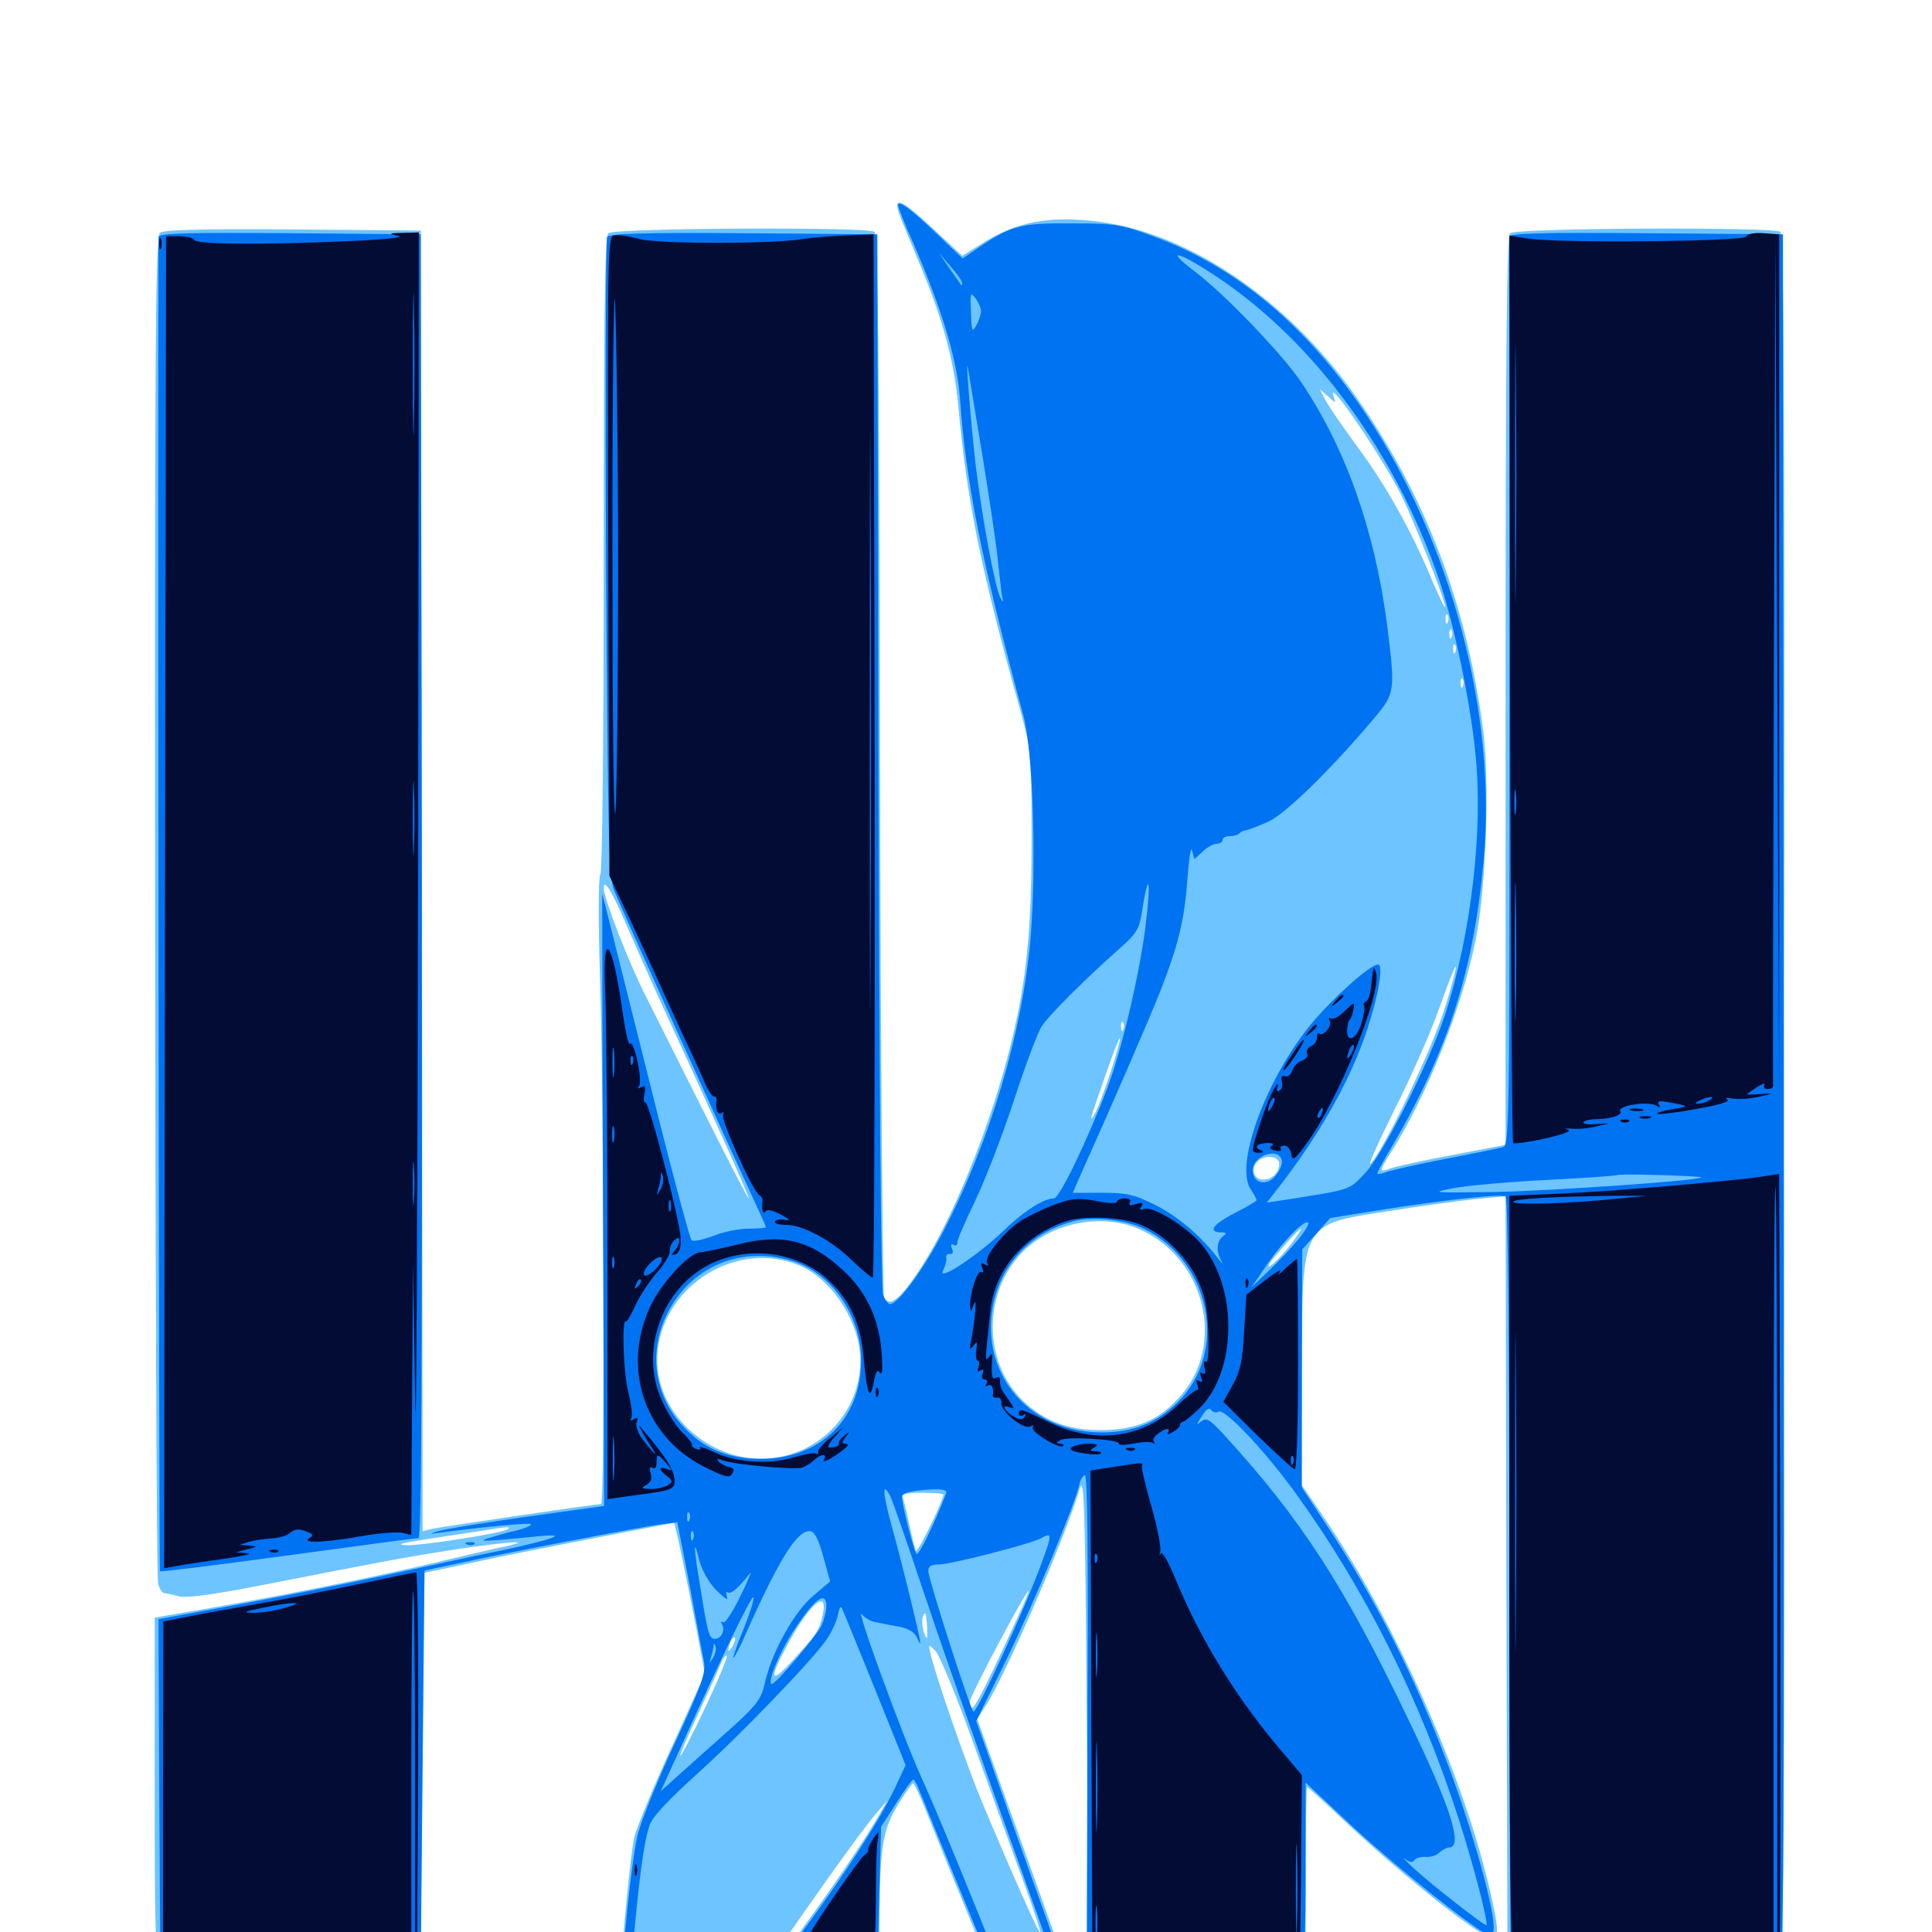 <svg xmlns="http://www.w3.org/2000/svg" viewBox="0 -1000 1000 1000">
	<path fill="#6dc4ff" d="M466.602 -886.133C468.75 -880.859 473.047 -870.703 476.172 -863.086C488.281 -833.984 493.945 -812.891 496.094 -788.867C500.586 -740.625 507.422 -706.445 527.734 -633.594C533.789 -611.523 533.789 -610.352 533.984 -568.164C533.984 -518.945 531.445 -493.164 523.438 -460.352C512.891 -417.188 492.383 -366.797 474.805 -341.016C465.43 -327.148 460.156 -323.242 457.617 -328.516C456.836 -330.273 455.859 -454.883 455.469 -605.273C455.078 -818.75 454.492 -878.906 452.539 -880.078C448.438 -882.617 317.578 -882.031 314.844 -879.297C313.086 -877.539 312.5 -837.891 312.5 -712.5C312.5 -616.016 311.719 -547.656 310.742 -547.266C309.766 -546.875 309.57 -525.391 310.547 -493.945C312.695 -428.125 313.086 -221.484 311.133 -221.484C308.008 -221.484 227.344 -209.57 223.242 -208.594L218.75 -207.422L218.359 -543.945L217.773 -880.664L151.562 -881.25C104.297 -881.641 84.57 -881.055 82.812 -879.492C80.469 -877.539 80.078 -821.875 80.273 -531.25C80.469 -341.016 81.055 -183.203 81.836 -180.469C82.422 -177.734 83.984 -175.586 84.961 -175.391C86.133 -175.391 89.258 -174.609 92.383 -173.828C96.094 -172.656 108.984 -174.414 134.375 -179.297C200.195 -192.188 209.57 -193.945 235.742 -198.047C262.109 -201.953 277.539 -203.125 261.719 -199.609C256.836 -198.633 242.383 -195.312 229.492 -192.188C189.258 -182.617 138.281 -172.461 86.523 -163.867L80.078 -162.695V-74.219C80.078 -1.562 80.469 14.844 82.812 16.602C84.57 18.164 104.297 18.75 151.562 18.359L217.773 17.773L218.359 -83.984L218.75 -185.742L229.102 -187.891C234.57 -189.062 247.852 -191.797 258.398 -194.141C273.633 -197.266 347.461 -211.719 348.828 -211.719C349.414 -211.719 354.688 -186.523 360.156 -158.594L364.844 -133.594L347.852 -96.094C338.281 -75.391 329.688 -54.297 328.32 -49.219C326.562 -41.406 323.047 -6.445 319.727 37.695L318.75 50H346.289C372.656 49.805 374.219 49.609 377.148 45.508C378.906 43.164 390.234 26.758 402.734 8.984C430.859 -31.445 447.656 -54.688 454.297 -62.305L459.375 -68.164L454.883 -60.352C448.438 -49.023 433.398 -26.562 415.43 -1.953C387.695 36.133 378.516 50 381.25 50C382.617 49.805 388.867 42.773 395.117 34.375L406.641 18.75H430.859H455.078L455.273 -8.203C455.469 -43.945 456.836 -52.734 464.844 -66.016C468.555 -72.07 472.07 -76.953 472.656 -76.953C473.242 -76.953 476.758 -69.336 480.469 -59.766C484.18 -50.391 495.703 -22.07 506.055 3.125L524.805 49.023L543.555 49.609C554.102 49.805 562.5 49.805 562.5 49.414C562.5 48.438 541.406 -11.523 520.312 -69.727L505.859 -110.156L510.742 -117.969C521.094 -134.375 551.562 -204.688 558.789 -229.297C561.133 -236.914 561.719 -221.68 562.5 -110.156L563.477 17.773L615.234 18.359C643.75 18.555 668.945 18.359 671.484 17.773L675.781 16.797V-29.102C675.781 -54.297 676.172 -75 676.562 -75C676.953 -75 685.156 -67.578 694.727 -58.594C725 -29.883 766.602 3.125 772.461 3.125C776.172 3.125 775.586 -3.125 770.312 -25.195C756.055 -83.789 722.656 -158.594 687.305 -211.523L673.633 -231.641L673.828 -289.453C674.023 -367.969 673.047 -366.016 718.164 -373.047C733.984 -375.586 754.297 -378.32 763.086 -379.297L779.297 -380.859L779.688 -181.641L780.273 17.773H851.562H922.852L923.438 -430.273C923.828 -787.5 923.438 -878.711 921.484 -880.078C917.188 -882.617 784.375 -882.031 781.641 -879.297C779.883 -877.539 779.297 -822.266 779.297 -642.188V-407.422L751.562 -402.148C736.133 -399.219 721.68 -396.094 719.336 -395.117C713.672 -392.969 713.672 -393.555 719.922 -403.516C738.672 -433.008 756.836 -478.711 763.867 -513.867C769.141 -540.039 771.094 -595.117 767.773 -621.094C759.57 -684.766 739.648 -738.867 705.469 -789.453C670.117 -842.383 616.797 -879.492 567.969 -885.352C542.773 -888.477 525.586 -885.156 507.422 -873.438L498.047 -867.578L483.203 -881.445C465.234 -898.242 461.328 -899.219 466.602 -886.133ZM690.234 -794.922C686.523 -805.859 714.258 -765.234 725.195 -743.945C731.445 -731.445 748.047 -689.258 748.047 -685.938C748.047 -684.57 745.117 -690.625 741.406 -699.219C731.055 -724.414 717.383 -748.828 702.734 -768.555C695.312 -778.711 687.695 -789.648 686.133 -792.773L683.008 -798.633L687.305 -794.922C691.602 -791.016 691.602 -791.016 690.234 -794.922ZM749.414 -678.125C748.828 -676.562 748.242 -677.148 748.242 -679.297C748.047 -681.445 748.633 -682.617 749.219 -681.836C749.805 -681.25 750 -679.492 749.414 -678.125ZM751.367 -670.312C750.781 -668.75 750.195 -669.336 750.195 -671.484C750 -673.633 750.586 -674.805 751.172 -674.023C751.758 -673.438 751.953 -671.68 751.367 -670.312ZM753.32 -662.5C752.734 -660.938 752.148 -661.523 752.148 -663.672C751.953 -665.82 752.539 -666.992 753.125 -666.211C753.711 -665.625 753.906 -663.867 753.32 -662.5ZM757.227 -644.922C756.641 -643.359 756.055 -643.945 756.055 -646.094C755.859 -648.242 756.445 -649.414 757.031 -648.633C757.617 -648.047 757.812 -646.289 757.227 -644.922ZM323.633 -522.656C328.125 -512.305 336.914 -492.383 343.359 -478.32C369.727 -421.094 388.281 -379.688 387.5 -379.688C387.109 -379.688 377.148 -398.828 365.43 -422.266C353.711 -445.508 339.648 -473.633 334.18 -484.57C325.391 -501.758 312.5 -535.156 312.5 -540.234C312.5 -545.508 316.406 -539.258 323.633 -522.656ZM748.047 -478.906C741.602 -458.008 717.969 -408.008 709.766 -398.047C707.227 -394.922 712.5 -406.836 721.289 -424.609C730.273 -442.383 741.016 -466.602 745.117 -478.711C749.414 -490.625 753.125 -500.195 753.516 -499.805C753.906 -499.414 751.562 -490.039 748.047 -478.906ZM581.445 -467.188C580.859 -465.625 580.273 -466.211 580.273 -468.359C580.078 -470.508 580.664 -471.68 581.25 -470.898C581.836 -470.312 582.031 -468.555 581.445 -467.188ZM574.414 -443.75C571.094 -433.789 567.383 -424.219 566.211 -422.656C563.672 -419.141 563.672 -418.75 572.266 -443.75C575.977 -454.492 579.297 -463.086 579.688 -462.695C580.078 -462.305 577.734 -453.711 574.414 -443.75ZM662.109 -397.656C662.109 -393.164 658.398 -389.453 653.906 -389.453C649.219 -389.453 647.266 -394.531 650.391 -398.242C653.906 -402.539 662.109 -401.953 662.109 -397.656ZM811.328 -385.352L829.102 -386.914H800.781C777.734 -387.109 774.414 -386.719 783.008 -385.352C789.062 -384.375 800.977 -384.375 811.328 -385.352ZM590.82 -363.281C624.023 -347.852 634.375 -303.711 610.938 -277.344C600.195 -265.039 588.281 -259.961 570.312 -259.766C553.516 -259.57 540.43 -264.453 529.688 -274.805C508.594 -294.922 508.594 -331.25 529.492 -352.148C544.922 -367.578 571.484 -372.461 590.82 -363.281ZM670.312 -358.789C665.234 -351.758 658.398 -344.531 656.836 -344.531C656.25 -344.531 657.227 -346.484 659.375 -349.023C666.016 -357.031 672.656 -364.062 673.438 -364.062C673.828 -364.062 672.266 -361.719 670.312 -358.789ZM413.477 -345.117C430.859 -337.891 445.312 -315.43 445.312 -295.508C445.312 -272.852 429.688 -252.734 407.227 -246.68C372.852 -237.305 336.523 -266.992 340.43 -301.172C344.336 -335.547 382.031 -358.203 413.477 -345.117ZM488.281 -226.367C488.281 -223.438 475 -195.898 474.023 -197.266C473.633 -198.242 472.07 -204.297 470.703 -210.742C469.336 -217.188 467.773 -223.438 467.383 -224.805C466.602 -226.758 469.336 -227.344 477.344 -227.344C483.398 -227.344 488.281 -226.953 488.281 -226.367ZM263.086 -208.594C261.133 -206.641 220.312 -200.195 210.938 -200.195C204.492 -200.391 207.031 -201.172 220.703 -203.32C230.859 -204.883 243.75 -206.836 249.023 -207.617C262.109 -209.766 264.453 -209.961 263.086 -208.594ZM276.758 -202.734C277.539 -203.32 276.367 -203.906 274.219 -203.711C272.07 -203.711 271.484 -203.125 273.047 -202.539C274.414 -201.953 276.172 -202.148 276.758 -202.734ZM167.383 -194.922C168.164 -195.508 166.992 -196.094 164.844 -195.898C162.695 -195.898 162.109 -195.312 163.672 -194.727C165.039 -194.141 166.797 -194.336 167.383 -194.922ZM526.562 -162.5C505.273 -116.211 501.953 -110.547 501.953 -119.141C501.953 -122.07 530.859 -176.562 532.422 -176.562C532.812 -176.562 530.078 -170.117 526.562 -162.5ZM425.781 -163.867C424.023 -156.055 422.852 -154.297 409.766 -140.039C399.023 -128.32 397.852 -130.469 406.445 -146.484C418.164 -169.141 429.102 -178.906 425.781 -163.867ZM479.883 -157.422C480.078 -150.977 479.883 -150.781 478.32 -154.883C476.758 -158.984 477.148 -164.844 478.906 -164.844C479.297 -164.844 479.688 -161.523 479.883 -157.422ZM379.102 -147.852C376.758 -143.945 376.367 -145.117 378.125 -150.195C378.906 -151.953 379.883 -152.93 380.273 -152.344C380.859 -151.953 380.273 -149.805 379.102 -147.852ZM503.711 -98.047C512.305 -74.023 523.828 -42.188 529.297 -27.344C534.766 -12.5 538.867 0 538.477 0.391C537.695 1.172 523.633 -30.664 508.398 -66.992C500.391 -86.133 484.57 -131.641 481.641 -143.945C480.469 -149.219 480.469 -149.219 484.18 -145.508C486.328 -143.359 495.117 -122.07 503.711 -98.047ZM365.039 -116.211C358.398 -102.148 352.539 -90.82 352.148 -91.211C351.758 -91.602 356.055 -101.562 361.523 -113.281C366.992 -125 372.266 -136.719 373.242 -139.258C374.219 -141.797 375.586 -143.359 376.172 -142.969C376.758 -142.383 371.68 -130.273 365.039 -116.211Z"/>
	<path fill="#0073f3" d="M464.844 -893.75C464.844 -892.773 468.359 -883.789 472.852 -873.828C487.891 -839.062 495.312 -813.867 496.875 -793.945C499.805 -750.977 508.203 -708.984 529.688 -629.688C534.766 -610.938 536.523 -552.93 533.398 -514.062C529.102 -465.625 512.695 -409.961 488.672 -363.477C478.516 -343.555 464.844 -325 460.742 -325C459.766 -325 458.008 -327.148 457.031 -329.883C456.055 -332.617 455.078 -444.336 454.688 -606.641L454.102 -878.711L384.961 -879.297C332.617 -879.688 315.43 -879.102 314.258 -877.344C313.477 -876.172 313.281 -801.172 313.672 -710.938C314.648 -565.82 315.039 -545.703 317.969 -538.867C321.289 -530.469 372.852 -416.406 387.5 -384.766C392.383 -374.219 396.484 -365.234 396.484 -364.844C396.484 -364.453 392.578 -364.062 387.695 -364.062C382.812 -364.062 374.609 -362.5 369.336 -360.352C364.062 -358.398 358.984 -357.227 358.008 -358.008C357.031 -358.594 346.289 -399.219 334.18 -448.047C321.875 -496.875 311.914 -537.109 311.719 -537.305C311.719 -537.5 311.719 -466.211 312.109 -379.102L312.695 -220.508L272.07 -214.844C249.805 -211.719 229.297 -208.398 226.562 -207.422C222.07 -206.055 222.07 -205.859 227.539 -206.641C248.633 -209.57 273.828 -211.914 274.805 -211.133C275.391 -210.547 271.875 -208.984 267.383 -207.812C262.695 -206.836 256.25 -204.883 252.93 -203.906C246.875 -201.953 249.023 -201.953 279.297 -204.883C295.117 -206.445 286.133 -203.125 258.594 -197.266C245.703 -194.727 219.141 -188.867 199.219 -184.57C179.297 -180.273 144.922 -173.438 122.461 -169.336L82.031 -161.914L82.422 -72.07L83.008 17.773L144.141 18.359C177.734 18.555 208.008 18.164 211.523 17.188L217.773 15.625L218.75 -85.742L219.727 -187.109L236.328 -190.625C259.766 -195.898 330.469 -209.375 341.406 -210.938L350.586 -212.109L357.031 -179.102C360.352 -161.133 363.672 -143.164 364.453 -139.453C365.234 -133.789 362.891 -127.148 349.609 -98.438C340.82 -79.688 332.031 -58.008 330.078 -50.391C328.125 -42.578 325 -17.773 323.047 5.859C320.117 43.359 320.117 52.734 323.047 49.805C323.438 49.414 325.391 32.812 327.148 12.891C330.664 -26.953 333.008 -45.312 336.133 -55.078C337.5 -59.375 345.312 -67.773 359.961 -81.055C382.812 -101.562 419.531 -139.648 427.539 -150.977C430.078 -154.492 432.812 -160.156 433.594 -163.672C434.766 -168.945 435.156 -169.336 436.523 -165.82C437.5 -163.672 445.117 -144.922 453.516 -124.219L468.75 -86.328L462.695 -73.438C454.883 -57.227 437.109 -29.688 415.625 -0.586C393.555 29.297 379.688 50 381.641 50C382.227 50 387.695 42.969 393.75 34.375L404.883 18.945L429.492 18.359L454.102 17.773L455.078 -18.359L456.055 -54.492L463.867 -66.602C468.164 -73.438 472.07 -78.906 472.656 -78.906C473.242 -78.906 474.609 -76.562 475.781 -73.438C483.008 -55.469 525.977 49.219 526.562 49.805C526.953 50.195 527.93 50.195 528.516 49.609C529.102 49.023 526.953 41.992 523.828 34.18C504.688 -14.258 484.766 -62.891 476.953 -79.883C467.188 -101.367 442.188 -169.727 446.094 -164.453C447.461 -162.695 450.586 -160.742 453.32 -160.352C455.859 -159.766 461.328 -158.789 465.43 -158.008C470.508 -157.031 473.438 -155.078 474.609 -152.344C475.586 -150.195 476.367 -148.828 476.367 -149.609C476.562 -151.367 466.406 -192.969 460.938 -212.305C456.836 -227.539 456.641 -233.398 460.742 -225.781C461.914 -223.438 469.336 -202.148 477.344 -178.125C485.352 -154.102 502.148 -106.055 514.648 -71.094C527.148 -36.133 541.992 5.078 547.461 20.703C558.203 51.758 558.008 51.172 559.766 49.414C560.547 48.633 552.148 22.852 541.211 -8.008C530.078 -38.867 517.578 -74.414 513.281 -86.719L505.273 -109.18L521.094 -141.406C535.352 -170.703 557.031 -222.852 558.789 -232.031C559.18 -234.18 560.547 -236.133 561.523 -236.523C562.891 -236.914 563.281 -194.531 562.891 -111.133L562.5 14.648L566.602 16.797C571.289 19.336 669.336 18.75 673.438 16.211C675.195 15.039 675.781 3.32 675.781 -31.445V-77.344L694.922 -59.375C713.672 -41.406 748.438 -12.891 764.258 -2.148C772.266 3.32 772.461 3.32 773.047 -0.781C774.414 -8.984 762.5 -51.953 749.023 -87.695C732.422 -131.836 711.719 -172.656 687.305 -209.57L673.828 -230.078V-291.602L674.023 -353.32L681.25 -361.328L688.477 -369.531L713.867 -373.633C747.461 -378.906 776.953 -382.227 779.297 -380.664C780.469 -379.883 781.25 -310.156 781.25 -182.227C781.25 -73.633 781.641 16.016 782.227 16.992C784.18 19.922 916.406 19.336 920.508 16.211C923.438 14.062 923.633 -17.383 923.242 -432.422L922.852 -878.711L852.148 -879.297C796.094 -879.688 781.25 -879.297 781.25 -877.344V-641.016C781.445 -418.555 781.25 -407.227 777.93 -406.25C775.977 -405.664 762.695 -402.93 748.438 -400.195C734.18 -397.461 720.312 -394.336 717.578 -393.359C715.039 -392.383 712.891 -391.992 712.891 -392.578C712.891 -393.164 716.211 -399.609 720.508 -406.641C749.805 -457.031 762.695 -497.461 767.969 -555.078C774.805 -630.078 751.172 -719.531 706.641 -786.133C676.367 -831.445 639.453 -862.305 596.289 -877.93C580.469 -883.789 577.148 -884.375 554.688 -884.375C528.32 -884.57 523.438 -883.203 506.836 -872.07L498.242 -866.211L484.961 -878.906C471.289 -891.992 464.844 -896.68 464.844 -893.75ZM498.047 -853.516C498.047 -852.539 497.852 -852.148 497.461 -852.539C497.07 -852.93 494.531 -856.836 491.406 -861.133L486.133 -868.945L491.992 -862.109C495.312 -858.398 498.047 -854.492 498.047 -853.516ZM630.273 -856.445C680.664 -822.656 722.852 -765.039 745.117 -699.219C752.539 -677.148 761.133 -636.523 763.672 -609.961C767.773 -570.312 761.523 -516.797 748.047 -475C739.648 -449.609 715.82 -402.148 706.055 -392.188C697.852 -383.789 699.805 -384.375 662.305 -378.516L655.664 -377.539L659.961 -383.008C683.203 -412.695 699.023 -440.82 707.812 -467.578C713.672 -485.547 716.211 -500.781 713.281 -500.781C709.375 -500.781 690.625 -484.18 679.297 -470.703C655.859 -442.773 638.867 -397.461 647.266 -384.57C649.023 -382.031 650.391 -379.297 650.391 -378.711C650.391 -378.32 645.117 -375.195 638.672 -371.875C627.539 -366.211 625 -362.109 632.422 -362.109C634.57 -362.109 634.961 -361.523 633.594 -360.547C630.273 -358.398 629.297 -353.711 631.25 -349.414L633.008 -345.508L629.883 -349.414C621.094 -360.742 609.18 -370.703 597.852 -376.367C586.914 -381.836 583.008 -382.617 570.117 -382.617H555.273L559.961 -393.359C574.219 -425 594.922 -472.656 600.781 -487.5C609.961 -511.133 613.086 -523.828 614.648 -545.508C615.43 -555.859 616.406 -562.305 616.992 -559.766L618.164 -555.273L622.461 -559.18C624.805 -561.523 628.125 -563.281 629.883 -563.281C631.445 -563.281 632.812 -564.258 632.812 -565.234C632.812 -566.406 634.375 -567.188 636.328 -567.188C638.281 -567.188 640.625 -567.773 641.406 -568.555C641.992 -569.336 643.75 -570.117 645.117 -570.312C646.484 -570.508 651.367 -572.461 656.25 -574.609C665.039 -578.32 689.258 -602.148 711.328 -628.32C722.266 -641.406 722.266 -642.383 717.773 -677.93C711.328 -726.172 696.289 -768.555 673.242 -802.539C663.281 -817.188 633.594 -848.047 618.555 -859.375C601.758 -872.07 610.156 -869.922 630.273 -856.445ZM507.812 -838.867C507.617 -837.109 506.641 -833.789 505.273 -831.445C503.125 -827.734 502.93 -828.516 502.539 -838.281C502.148 -848.438 502.344 -849.023 504.883 -845.703C506.445 -843.555 507.812 -840.43 507.812 -838.867ZM508.789 -762.5C512.305 -740.43 516.016 -716.406 516.602 -708.789C517.383 -701.367 518.359 -693.359 518.75 -691.211C519.531 -688.086 519.336 -687.891 517.969 -690.234C515.234 -694.727 508.398 -731.25 505.078 -758.594C502.344 -782.227 499.414 -820.312 501.172 -808.398C501.758 -805.273 505.078 -784.57 508.789 -762.5ZM592.773 -519.336C589.453 -494.141 580.469 -456.25 573.242 -437.109C563.281 -410.742 548.438 -379.688 545.508 -379.688C540.234 -379.688 530.078 -373.242 519.531 -363.086C506.445 -350.391 484.961 -336.133 488.086 -342.383C489.258 -344.531 490.039 -347.461 489.844 -348.828C489.453 -350.195 490.234 -351.172 491.602 -350.977C493.164 -350.586 493.555 -351.758 492.773 -353.711C491.992 -355.664 492.383 -356.445 493.555 -355.664C494.727 -354.883 495.508 -355.469 495.508 -356.836C495.312 -358.008 499.609 -367.773 504.688 -378.32C509.766 -388.867 518.75 -412.109 524.609 -429.883C530.469 -447.852 536.914 -465.234 539.062 -468.555C542.578 -474.219 560.938 -492.578 580.273 -509.766C587.695 -516.211 589.648 -519.336 590.82 -526.367C594.531 -551.172 596.094 -545.508 592.773 -519.336ZM663.477 -399.219C663.867 -397.656 662.5 -394.141 660.352 -391.602C655.859 -385.742 648.438 -387.305 648.438 -394.336C648.438 -402.148 662.305 -406.445 663.477 -399.219ZM880.469 -390.625C882.031 -389.062 802.734 -383.594 773.438 -383.008C741.406 -382.617 740.039 -382.617 751.953 -384.961C758.984 -386.328 780.859 -388.281 800.391 -389.258C820.117 -390.234 836.719 -391.406 837.109 -391.797C837.891 -392.578 879.492 -391.406 880.469 -390.625ZM897.07 -391.992C898.242 -392.578 896.875 -392.969 893.555 -392.969C890.43 -392.969 889.258 -392.578 891.211 -391.992C892.969 -391.602 895.703 -391.602 897.07 -391.992ZM592.383 -363.867C626.953 -346.484 635.742 -300.391 609.766 -274.414C598.828 -263.477 586.523 -258.594 570.117 -258.594C537.305 -258.594 512.891 -282.031 512.891 -313.086C513.086 -339.844 529.883 -361.328 556.055 -367.969C566.406 -370.508 582.812 -368.555 592.383 -363.867ZM672.266 -358.789C668.945 -354.688 662.109 -347.461 657.031 -342.578L647.852 -333.789L656.25 -346.094C664.844 -358.398 675.391 -368.945 677.148 -367.188C677.734 -366.602 675.586 -362.891 672.266 -358.789ZM409.57 -347.461C430.273 -341.406 445.703 -319.141 445.703 -295.898C445.703 -265.43 424.609 -244.922 393.555 -244.922C376.172 -244.922 363.281 -250.586 352.344 -263.086C338.867 -278.32 335.938 -299.805 344.531 -318.359C356.25 -343.75 382.617 -355.469 409.57 -347.461ZM630.664 -269.336C633.984 -271.289 655.859 -247.852 671.875 -225.391C707.422 -175.781 734.961 -120.312 754.883 -58.984C762.109 -36.523 769.531 -8.594 769.531 -3.516C769.531 -2.148 740.234 -25 731.25 -33.398C726.953 -37.5 725 -39.453 726.953 -37.891C729.492 -36.133 731.055 -35.742 732.031 -37.109C732.812 -38.281 735.547 -39.062 737.891 -38.867C740.43 -38.672 743.75 -39.648 745.117 -41.211C746.68 -42.578 748.828 -43.75 750 -43.75C757.617 -43.75 750.781 -65.039 727.93 -112.109C695.703 -179.297 673.242 -213.867 634.375 -256.445C625.977 -265.625 624.609 -266.406 621.68 -264.258C618.945 -261.914 619.141 -262.5 622.07 -266.992C624.414 -270.703 625.977 -271.68 626.953 -270.117C627.734 -268.945 629.492 -268.555 630.664 -269.336ZM489.648 -226.953C483.594 -210.938 475.391 -194.531 474.414 -195.703C473.047 -196.875 466.797 -221.484 466.797 -225.391C466.797 -227.344 472.656 -228.711 483.203 -229.102C488.477 -229.297 490.43 -228.516 489.648 -226.953ZM356.836 -213.281C356.25 -211.719 355.664 -212.305 355.664 -214.453C355.469 -216.602 356.055 -217.773 356.641 -216.992C357.227 -216.406 357.422 -214.648 356.836 -213.281ZM358.789 -203.516C358.203 -201.953 357.617 -202.539 357.617 -204.688C357.422 -206.836 358.008 -208.008 358.594 -207.227C359.18 -206.641 359.375 -204.883 358.789 -203.516ZM426.172 -194.141L429.688 -181.445L420.703 -173.828C411.133 -165.625 400.195 -146.094 396.289 -130.469C393.555 -118.945 393.359 -118.555 364.844 -93.359L341.992 -72.852L354.688 -100.781C375.977 -147.461 389.453 -175.195 390.039 -173.242C390.43 -172.266 388.086 -164.844 384.961 -157.031C381.641 -149.023 379.297 -142.383 379.688 -141.992C379.883 -141.602 383.203 -147.656 386.523 -155.469C404.102 -194.727 413.086 -208.594 419.727 -207.422C421.68 -207.031 424.023 -202.344 426.172 -194.141ZM538.867 -190.234C530.664 -167.773 506.055 -114.062 503.906 -114.062C502.539 -114.062 480.469 -182.812 480.469 -186.914C480.469 -189.258 482.031 -190.234 485.938 -190.234C492.188 -190.234 533.789 -200.977 538.672 -203.711C544.727 -207.227 544.727 -206.055 538.867 -190.234ZM370.703 -176.953C374.609 -173.047 377.148 -171.289 376.367 -173.242C375.586 -175.195 375.781 -176.367 376.758 -175.781C378.32 -174.609 382.617 -178.516 387.891 -185.352C389.453 -187.5 387.5 -182.422 383.398 -174.219C379.492 -166.016 375.391 -159.766 374.414 -160.352C373.242 -160.938 373.047 -160.547 373.633 -159.375C375.586 -156.445 373.438 -151.758 370.117 -151.758C366.992 -151.758 366.406 -153.906 362.305 -179.492C358.984 -199.414 358.789 -205.078 361.914 -192.578C363.086 -187.695 366.602 -181.25 370.703 -176.953ZM427.734 -168.359C427.539 -165.82 426.562 -161.523 425.195 -158.594C422.656 -153.125 400.391 -126.953 399.219 -128.32C397.461 -130.078 403.125 -143.945 410.352 -155.273C421.289 -172.266 427.734 -177.344 427.734 -168.359ZM369.141 -141.992C366.992 -138.672 366.992 -138.672 367.969 -141.992C368.555 -143.945 369.141 -146.68 369.336 -147.852C369.336 -149.609 369.727 -149.609 370.312 -147.852C370.898 -146.484 370.312 -143.945 369.141 -141.992ZM82.031 -877.344C81.641 -775.781 82.227 -187.305 82.812 -186.719C83.398 -186.328 113.086 -190.039 149.023 -194.922C184.961 -199.805 215.234 -203.906 216.602 -203.906C218.164 -203.906 218.555 -289.844 218.359 -541.406L217.773 -878.711L150 -879.297C96.289 -879.688 82.031 -879.297 82.031 -877.344ZM241.797 -200.586C240.234 -201.172 240.82 -201.758 242.969 -201.758C245.117 -201.953 246.289 -201.367 245.508 -200.781C244.922 -200.195 243.164 -200 241.797 -200.586Z"/>
	<path fill="#020c35" d="M206.055 -877.93C209.57 -877.148 199.219 -875.977 180.664 -875.195C135.938 -873.242 101.953 -873.438 100.586 -875.781C100 -876.953 96.289 -877.734 92.578 -877.734H85.938V-866.602C85.938 -860.352 85.742 -705.273 85.352 -521.875L84.961 -188.281L91.602 -189.453C95.117 -190.234 106.25 -191.797 116.016 -193.164C125.781 -194.531 131.25 -195.898 127.93 -196.094L122.07 -196.484L127.93 -198.047C133.398 -199.414 133.594 -199.609 128.906 -200L124.023 -200.391L128.906 -201.953C131.641 -202.734 136.719 -203.516 140.43 -203.711C144.141 -203.906 148.633 -205.078 150.195 -206.641C152.539 -208.594 154.688 -208.789 158.203 -207.422C162.109 -206.055 162.5 -205.273 160.156 -203.906C155.664 -200.977 168.164 -201.562 187.109 -204.883C196.094 -206.445 205.664 -207.227 208.203 -206.641L212.891 -205.469L213.281 -276.367L213.867 -347.461L214.844 -276.172C215.43 -236.914 216.016 -356.641 216.406 -542.383L216.797 -879.688L208.594 -879.492C200.977 -879.297 200.781 -879.102 206.055 -877.93ZM214.258 -781.641C214.062 -765.234 213.672 -778.516 213.672 -811.328C213.672 -844.141 214.062 -857.422 214.258 -841.211C214.648 -824.805 214.648 -797.852 214.258 -781.641ZM214.258 -560.938C214.062 -551.953 213.672 -558.789 213.672 -575.977C213.672 -593.164 214.062 -600.391 214.258 -592.188C214.648 -583.984 214.648 -569.922 214.258 -560.938ZM214.258 -378.32C213.867 -373.047 213.672 -377.344 213.672 -387.5C213.672 -397.656 213.867 -401.953 214.258 -396.875C214.648 -391.602 214.648 -383.398 214.258 -378.32ZM317.773 -878.125C314.453 -877.539 314.453 -869.141 314.844 -712.109L315.43 -546.68L326.953 -522.266C333.203 -508.789 340.039 -493.945 342.188 -489.062C344.336 -484.18 349.414 -473.242 353.32 -464.648C357.422 -456.055 362.305 -445.312 364.258 -440.82C366.211 -436.133 368.555 -432.422 369.531 -432.422C370.312 -432.422 370.898 -431.836 370.898 -431.055C370.117 -426.172 371.289 -422.656 373.438 -423.828C374.609 -424.609 375 -424.414 374.219 -423.047C372.852 -420.898 389.453 -383.594 392.969 -381.445C393.945 -380.859 394.727 -379.688 394.727 -378.906C394.141 -374.414 394.727 -371.094 396.094 -372.852C396.875 -374.219 399.805 -373.633 404.297 -371.289C408.594 -368.945 409.375 -367.969 406.836 -368.555C404.297 -369.141 401.758 -368.75 401.172 -367.773C400.586 -366.797 403.125 -366.016 406.836 -366.016C415.625 -366.016 430.469 -358.008 441.406 -347.266C446.289 -342.578 450.977 -338.672 451.758 -338.672C452.539 -338.672 452.93 -460.156 452.734 -608.789L452.148 -878.711L437.5 -878.125C429.492 -877.734 419.727 -876.953 416.016 -876.367C400.977 -873.633 340.039 -873.633 330.664 -876.367C325.391 -877.734 319.727 -878.711 317.773 -878.125ZM319.922 -705.859C319.922 -646.289 319.336 -589.648 318.555 -579.883C317.578 -570.312 316.992 -631.836 316.992 -716.602C316.992 -801.562 317.773 -858.203 318.359 -842.578C319.141 -826.953 319.922 -765.43 319.922 -705.859ZM450.586 -506.25C450.391 -439.258 450.195 -493.555 450.195 -626.758C450.195 -759.961 450.391 -814.648 450.586 -748.438C450.977 -682.227 450.977 -573.242 450.586 -506.25ZM903.906 -877.539C903.125 -875 805.859 -874.023 790.43 -876.562L781.25 -878.125L781.641 -643.75C782.031 -514.844 782.617 -408.789 783.203 -408.398C783.789 -407.812 791.211 -408.789 799.805 -410.742C809.375 -412.891 813.867 -414.648 811.523 -415.234C809.375 -415.82 810.352 -416.016 813.672 -415.82C816.992 -415.43 822.656 -416.016 826.367 -416.992L833.008 -418.555L825.781 -418.164C821.875 -417.773 819.141 -418.359 819.531 -419.141C820.117 -419.922 822.852 -420.703 825.781 -420.703C833.398 -420.703 840.039 -422.852 838.672 -424.805C836.914 -427.734 853.125 -430.273 857.227 -427.734C859.18 -426.562 859.57 -426.758 858.594 -428.32C857.422 -430.078 858.789 -430.469 864.648 -429.297C874.609 -427.539 874.609 -427.344 865.039 -425.781C860.547 -425 857.422 -424.023 857.812 -423.438C858.398 -423.047 867.383 -424.023 877.734 -425.977C889.453 -427.93 895.703 -429.883 894.141 -430.859C892.578 -431.836 893.555 -432.031 896.484 -431.445C899.219 -430.859 905.273 -431.25 910.156 -432.227C918.359 -434.18 918.555 -434.18 911.719 -433.789C907.617 -433.398 904.297 -433.398 904.297 -433.594C904.297 -433.789 906.641 -435.352 909.375 -437.305C912.305 -439.062 913.867 -439.648 913.281 -438.477C912.5 -437.305 913.281 -436.328 914.844 -436.328C916.602 -436.328 917.773 -436.914 917.773 -437.891C917.578 -438.672 917.773 -537.695 918.164 -658.008L918.945 -876.758L919.922 -654.102L920.898 -431.445V-655.078V-878.711L912.891 -879.297C907.812 -879.688 904.297 -878.906 903.906 -877.539ZM784.57 -700.586C784.375 -670.703 784.18 -695.117 784.18 -754.688C784.18 -814.258 784.375 -838.672 784.57 -808.984C784.961 -779.102 784.961 -730.273 784.57 -700.586ZM784.57 -641.016C785.156 -642.383 784.961 -644.141 784.375 -644.727C783.789 -645.508 783.203 -644.336 783.398 -642.188C783.398 -640.039 783.984 -639.453 784.57 -641.016ZM784.57 -579.492C784.18 -576.367 783.789 -578.906 783.789 -584.766C783.789 -590.625 784.18 -593.164 784.57 -590.234C784.961 -587.109 784.961 -582.422 784.57 -579.492ZM784.57 -477.734C784.375 -461.914 783.984 -475.391 783.984 -507.617C783.984 -539.844 784.375 -552.734 784.57 -536.328C784.961 -519.922 784.961 -493.555 784.57 -477.734ZM884.766 -430.469C883.203 -429.492 880.469 -428.711 878.906 -428.711C876.953 -428.711 877.344 -429.297 879.883 -430.469C885.156 -432.812 888.281 -432.812 884.766 -430.469ZM82.422 -873.828C82.422 -871.094 82.812 -870.117 83.398 -871.484C83.789 -872.656 83.789 -875 83.398 -876.367C82.812 -877.539 82.422 -876.562 82.422 -873.828ZM313.281 -486.133C313.867 -472.266 314.453 -407.422 314.453 -342.383V-224.023L326.758 -225.781C348.828 -228.711 349.609 -228.906 349.023 -234.961C348.438 -239.844 344.141 -246.484 333.398 -259.18C330.273 -263.086 330.078 -263.086 332.031 -259.57C333.008 -257.422 335.547 -253.516 337.305 -250.781C341.406 -244.727 338.086 -247.852 332.422 -255.273C330.078 -258.398 328.906 -262.109 329.492 -263.867C330.469 -266.211 330.078 -266.602 328.125 -265.43C326.562 -264.453 325.977 -264.648 326.758 -266.016C327.539 -266.992 326.758 -273.242 325.195 -279.492C322.656 -289.258 321.68 -318.359 324.023 -316.016C324.414 -315.625 326.758 -319.531 329.102 -324.805C331.641 -330.078 336.719 -337.695 340.43 -341.797C344.141 -346.094 346.875 -350.781 346.68 -352.344C346.484 -353.906 347.461 -356.445 348.828 -357.812C350.977 -359.766 351.562 -359.766 351.562 -357.617C351.562 -356.25 350.391 -353.906 349.219 -352.539C347.07 -350.391 347.266 -350 349.609 -350.781C351.562 -351.562 352.539 -354.102 352.344 -358.984C351.953 -368.359 335.742 -430.664 333.984 -429.492C333.203 -429.102 333.008 -430.859 333.594 -433.789C334.375 -437.5 333.984 -438.477 332.031 -437.305C330.273 -436.328 329.883 -436.523 330.859 -438.086C331.641 -439.258 331.25 -445.117 329.883 -451.172C328.516 -457.031 326.953 -460.938 326.172 -459.766C325.391 -458.594 323.828 -465.43 322.461 -474.805C316.992 -514.258 311.523 -520.898 313.281 -486.133ZM317.773 -443.75C317.383 -440.234 316.992 -442.969 316.992 -450C316.992 -457.031 317.383 -459.766 317.773 -456.445C318.164 -452.93 318.164 -447.07 317.773 -443.75ZM327.539 -449.609C326.953 -448.047 326.367 -448.633 326.367 -450.781C326.172 -452.93 326.758 -454.102 327.344 -453.32C327.93 -452.734 328.125 -450.977 327.539 -449.609ZM317.773 -409.57C317.188 -407.617 316.797 -409.18 316.797 -412.891C316.797 -416.602 317.188 -418.164 317.773 -416.406C318.164 -414.453 318.164 -411.328 317.773 -409.57ZM341.797 -384.18C339.648 -380.859 339.648 -380.859 340.625 -384.18C341.211 -386.133 341.992 -389.258 341.992 -391.016C342.188 -393.945 342.383 -393.945 343.164 -391.016C343.555 -389.062 342.969 -386.133 341.797 -384.18ZM347.07 -373.438C346.484 -372.07 346.094 -373.047 346.094 -375.781C346.094 -378.516 346.484 -379.492 347.07 -378.32C347.461 -376.953 347.461 -374.609 347.07 -373.438ZM317.773 -344.141C317.188 -342.773 316.797 -343.75 316.797 -346.484C316.797 -349.219 317.188 -350.195 317.773 -349.023C318.164 -347.656 318.164 -345.312 317.773 -344.141ZM339.648 -343.359C337.305 -340.82 334.57 -339.258 333.594 -339.844C332.617 -340.625 333.594 -343.164 336.133 -345.703C338.477 -348.242 341.211 -349.805 342.188 -349.219C343.164 -348.438 342.188 -345.898 339.648 -343.359ZM330.273 -334.18C328.32 -332.422 328.125 -332.617 329.297 -335.352C329.883 -337.305 331.055 -338.281 331.641 -337.695C332.227 -337.109 331.641 -335.547 330.273 -334.18ZM317.773 -235.742C317.383 -230.469 317.188 -234.766 317.188 -244.922C317.188 -255.078 317.383 -259.375 317.773 -254.297C318.164 -249.023 318.164 -240.82 317.773 -235.742ZM344.922 -242.578C348.242 -238.867 348.242 -238.477 345.312 -239.648C343.359 -240.43 341.797 -240.43 341.797 -239.648C341.797 -239.062 343.359 -237.305 345.312 -235.938C348.242 -233.594 348.242 -233.008 345.703 -231.25C344.141 -230.273 340.234 -229.297 336.914 -229.297C331.836 -229.492 331.641 -229.688 334.57 -231.445C336.914 -232.812 337.695 -234.766 336.719 -237.5C335.938 -240.234 336.328 -241.016 337.695 -240.234C339.062 -239.453 339.844 -240.43 339.844 -242.773C339.844 -247.852 340.234 -247.852 344.922 -242.578ZM327.539 -228.125C328.32 -228.711 327.148 -229.297 325 -229.102C322.852 -229.102 322.266 -228.516 323.828 -227.93C325.195 -227.344 326.953 -227.539 327.539 -228.125ZM710.938 -498.828C710.742 -498.242 710.156 -494.336 709.766 -490.039C709.375 -485.742 708.203 -482.031 707.031 -481.641C705.859 -481.25 705.469 -480.273 706.055 -479.492C706.445 -478.711 706.055 -474.805 704.883 -471.094C702.734 -462.695 697.266 -459.375 697.266 -466.406C697.266 -468.75 697.852 -471.484 698.633 -472.266C699.414 -472.852 700.195 -475.391 700.586 -477.734C701.172 -481.641 700.977 -481.445 696.094 -476.758C693.164 -473.828 690.039 -472.07 688.867 -472.852C687.695 -473.438 687.5 -473.047 688.281 -471.68C689.844 -469.336 684.766 -463.086 682.812 -465.039C682.227 -465.82 681.641 -464.844 681.641 -462.891C681.641 -461.133 680.273 -459.18 678.516 -458.398C676.953 -457.812 675.977 -456.055 676.562 -454.688C677.148 -453.32 675.781 -451.562 673.828 -450.977C671.875 -450.391 669.531 -448.047 668.945 -445.898C668.164 -443.75 666.406 -442.383 665.039 -442.969C663.477 -443.555 662.891 -442.578 663.477 -440.234C664.062 -438.281 663.477 -436.133 662.305 -435.547C660.938 -434.57 660.547 -435.547 661.328 -437.695C661.914 -439.648 660.938 -439.062 659.375 -436.328C656.445 -431.641 648.438 -408.594 648.438 -404.883C648.438 -403.906 650 -403.125 651.953 -403.32C653.906 -403.32 654.297 -403.906 652.93 -404.492C648.828 -406.055 650.195 -408.008 655.664 -408.398C658.594 -408.398 659.766 -408.008 658.398 -407.031C656.641 -406.055 657.227 -405.273 659.961 -404.492C662.305 -403.906 663.672 -404.297 662.891 -405.273C662.305 -406.25 663.281 -407.031 664.844 -407.031C666.406 -407.031 667.969 -405.078 668.359 -402.734C668.945 -398.828 669.922 -399.414 676.172 -408.008C692.383 -429.883 715.039 -485.352 712.305 -496.289C711.719 -498.242 711.133 -499.414 710.938 -498.828ZM699.414 -454.492C697.07 -450.586 696.68 -451.758 698.438 -456.836C699.219 -458.594 700.195 -459.57 700.586 -458.984C701.172 -458.594 700.586 -456.445 699.414 -454.492ZM658.398 -427.148C656.055 -423.242 655.664 -424.414 657.422 -429.492C658.203 -431.25 659.18 -432.227 659.57 -431.641C660.156 -431.25 659.57 -429.102 658.398 -427.148ZM684.18 -423.633C683.594 -421.875 682.617 -420.898 682.227 -421.484C681.641 -422.07 681.836 -423.242 682.617 -424.414C684.375 -427.539 685.547 -426.953 684.18 -423.633ZM691.211 -481.836C688.672 -478.711 688.867 -478.516 691.992 -481.055C693.75 -482.422 695.312 -483.984 695.312 -484.375C695.312 -485.938 693.75 -484.961 691.211 -481.836ZM677.539 -466.211C675 -463.086 675.195 -462.891 678.32 -465.43C681.445 -467.969 682.422 -469.531 680.859 -469.531C680.469 -469.531 678.906 -467.969 677.539 -466.211ZM670.312 -456.445C665.234 -449.023 663.672 -446.094 664.648 -446.094C665.039 -446.094 667.773 -449.609 670.703 -453.906C676.367 -462.695 676.172 -464.844 670.312 -456.445ZM844.336 -425.195C842.383 -425.781 843.555 -426.172 846.68 -426.172C850 -426.172 851.367 -425.781 850.195 -425.195C848.828 -424.805 846.094 -424.805 844.336 -425.195ZM849.219 -421.289C847.852 -421.875 848.828 -422.266 851.562 -422.266C854.297 -422.266 855.273 -421.875 854.102 -421.289C852.734 -420.898 850.391 -420.898 849.219 -421.289ZM839.453 -419.336C837.891 -419.922 838.477 -420.508 840.625 -420.508C842.773 -420.703 843.945 -420.117 843.164 -419.531C842.578 -418.945 840.82 -418.75 839.453 -419.336ZM912.109 -391.016C896.289 -388.672 835.547 -383.398 808.203 -382.227L781.25 -381.055V-183.984C781.25 -46.68 781.836 12.891 783.398 12.891C784.375 12.891 784.766 13.672 784.18 14.844C783.398 16.211 806.25 16.797 851.562 16.797C904.492 16.797 920.312 16.211 920.898 14.453C921.484 13.086 921.68 -79.102 921.484 -190.234L920.898 -392.383ZM919.922 -185.352V14.844L857.031 14.453L793.945 13.867L856.055 13.477L917.969 12.891V-186.328C917.969 -295.898 918.359 -385.547 918.945 -385.547C919.531 -385.547 919.922 -295.508 919.922 -185.352ZM837.891 -379.688C813.086 -376.953 783.203 -376.172 783.203 -377.93C783.203 -379.492 803.516 -380.664 836.914 -381.055H852.539ZM784.57 -160.547C784.375 -123.633 784.18 -153.711 784.18 -227.344C784.18 -300.977 784.375 -331.055 784.57 -294.336C784.961 -257.422 784.961 -197.266 784.57 -160.547ZM866.797 10.352C868.555 9.766 866.992 9.375 863.281 9.375C859.57 9.375 858.008 9.766 859.961 10.352C861.719 10.742 864.844 10.742 866.797 10.352ZM544.531 -375.977C539.453 -374.023 532.227 -370.508 528.516 -368.164C519.922 -362.695 508.984 -349.219 510.938 -346.289C511.914 -344.727 511.523 -344.531 509.766 -345.508C507.812 -346.68 507.422 -346.289 508.398 -343.75C509.18 -341.797 508.984 -340.82 507.812 -341.602C505.859 -342.773 501.953 -330.469 502.148 -324.023C502.344 -320.703 502.539 -320.898 504.102 -325C505.859 -329.883 504.688 -316.016 502.539 -305.469C501.758 -301.562 501.953 -301.172 503.906 -303.516C505.664 -305.859 506.055 -305.469 505.273 -301.172C504.883 -298.047 505.273 -295.703 506.055 -295.703C507.031 -295.703 507.031 -294.336 506.445 -292.383C505.664 -290.234 505.859 -289.648 507.422 -290.625C508.984 -291.602 509.375 -291.016 508.594 -289.062C508.008 -287.305 508.398 -285.938 509.766 -285.938C510.938 -285.938 511.328 -284.961 510.547 -283.594C509.766 -282.227 509.961 -282.031 511.328 -282.812C513.477 -283.984 514.453 -281.641 513.867 -277.539C513.867 -276.758 514.844 -276.367 516.016 -276.562C517.383 -276.953 518.359 -275.586 518.359 -273.633C517.969 -269.336 530.273 -259.57 533.398 -261.719C534.766 -262.5 535.156 -262.305 534.57 -261.133C533.203 -258.984 548.438 -249.805 550.195 -251.562C550.977 -252.148 550.195 -252.734 548.633 -252.734C546.484 -252.93 546.484 -253.32 549.023 -254.688C552.539 -256.641 580.469 -254.883 579.102 -252.734C578.711 -251.953 582.031 -251.953 586.523 -252.734C591.016 -253.711 595.508 -253.906 596.68 -253.125C597.656 -252.539 598.047 -252.734 597.266 -253.711C596.484 -254.492 597.266 -256.445 599.219 -257.812C603.32 -260.938 606.25 -261.328 604.492 -258.398C603.711 -257.227 604.883 -257.422 607.031 -258.789C609.375 -260.156 610.938 -261.719 610.742 -262.305C610.547 -263.086 611.328 -263.672 612.305 -264.062C613.477 -264.453 616.992 -267.383 620.508 -270.703C640.43 -290.039 641.016 -333.594 621.484 -356.445C613.672 -365.43 596.484 -375.977 592.188 -374.219C590.039 -373.438 589.648 -374.023 590.82 -375.586C591.992 -377.539 591.211 -377.734 587.891 -376.758C584.961 -375.781 583.984 -375.977 584.766 -377.539C585.547 -378.906 584.57 -379.688 582.227 -379.688C579.883 -379.688 578.125 -378.906 578.125 -377.93C578.125 -377.148 574.414 -376.953 569.922 -377.93C558.008 -380.273 554.883 -379.883 544.531 -375.977ZM588.477 -366.797C600.586 -362.695 613.281 -350.977 619.531 -338.281C623.633 -329.883 624.805 -324.219 625.391 -310.938C625.781 -300.781 625.391 -294.531 624.219 -295.117C623.242 -295.898 622.852 -294.531 623.438 -292.188C624.219 -289.453 623.828 -288.281 622.461 -289.258C621.094 -290.039 620.898 -289.258 621.68 -287.109C622.656 -284.961 622.266 -284.18 620.703 -285.156C619.141 -286.133 618.945 -285.547 619.727 -283.398C620.312 -281.641 620.312 -280.273 619.531 -280.469C618.75 -280.664 614.258 -277.148 609.57 -272.656C591.211 -255.273 566.406 -252.148 542.188 -264.258C528.516 -270.898 527.344 -271.289 527.344 -268.164C527.344 -267.188 528.32 -266.797 529.688 -267.578C531.055 -268.359 531.25 -268.164 530.469 -266.797C529.492 -265.039 527.93 -265.039 525.391 -266.406C520.312 -269.141 517.773 -273.438 522.266 -271.68C525.195 -270.508 525.195 -270.898 521.875 -275.781C517.969 -281.055 517.578 -282.031 517.578 -286.133C517.578 -287.109 516.797 -287.5 515.625 -286.914C513.477 -285.547 513.086 -287.695 513.477 -295.703C513.867 -299.609 513.477 -300 511.914 -297.656C509.766 -294.727 509.766 -295.312 512.695 -322.07C514.844 -342.969 531.055 -361.523 552.734 -368.164C561.133 -370.703 579.102 -370.117 588.477 -366.797ZM381.836 -355.859C373.242 -353.711 364.453 -351.953 362.305 -351.758C356.445 -351.367 341.797 -335.352 336.328 -323.242C321.875 -291.602 333.594 -256.641 364.062 -241.016C375 -235.547 377.539 -234.766 378.906 -237.109C380.273 -239.258 379.883 -240.234 377.344 -240.625C375.586 -241.016 373.242 -242.383 372.07 -243.359C370.703 -244.922 371.289 -245.117 374.023 -244.141C380.469 -241.797 411.719 -239.062 415.43 -240.43C417.383 -241.211 420.117 -242.969 421.484 -244.336C424.609 -247.461 428.516 -247.656 426.562 -244.727C425 -242.188 430.273 -244.727 436.523 -249.609C439.062 -251.562 439.453 -252.539 437.695 -252.734C435.547 -252.734 435.547 -253.32 437.695 -256.25C440.234 -259.18 440.039 -259.375 437.109 -257.031C435.156 -255.469 433.984 -253.711 434.18 -253.125C434.57 -251.562 432.812 -250.781 429.297 -250.781C428.125 -250.781 429.102 -253.125 431.836 -256.055L436.523 -261.328L429.688 -255.664C425.977 -252.734 423.047 -249.414 423.438 -248.438C423.633 -247.461 423.242 -247.07 422.266 -247.656C421.289 -248.242 416.211 -247.266 410.938 -245.703C398.828 -241.797 380.664 -242.969 369.531 -248.438C365.039 -250.586 361.719 -251.562 362.305 -250.586C363.086 -249.609 362.109 -249.414 360.352 -250C358.594 -250.781 357.617 -251.758 358.203 -252.148C358.594 -252.539 356.445 -255.469 353.32 -258.398C350.195 -261.328 345.312 -268.945 342.578 -275.195C330.078 -302.344 344.336 -337.305 372.07 -347.656C391.602 -355.078 414.648 -350.781 428.906 -337.305C440.234 -326.562 445.508 -315.039 447.07 -296.68C448.828 -277.734 450.391 -274.414 452.344 -284.961C453.32 -290.234 454.102 -291.406 455.469 -289.453C456.641 -287.891 457.031 -291.602 456.25 -300.586C454.883 -317.578 448.242 -331.641 436.328 -342.578C419.336 -358.203 405.078 -361.719 381.836 -355.859ZM430.664 -247.266C431.25 -247.852 430.273 -249.023 428.32 -249.609C425.586 -250.781 425.391 -250.586 427.148 -248.633C428.516 -247.266 430.078 -246.68 430.664 -247.266ZM411.523 -241.797C412.305 -242.383 411.133 -242.969 408.984 -242.773C406.836 -242.773 406.25 -242.188 407.812 -241.602C409.18 -241.016 410.938 -241.211 411.523 -241.797ZM665.039 -343.164C661.914 -340.039 660.742 -339.453 662.305 -341.406C663.867 -343.555 660.547 -341.797 655.078 -337.5L645.117 -329.883L643.945 -310.938C643.164 -295.508 641.992 -290.234 638.086 -283.203L633.203 -274.414L650.586 -257.227C660.352 -247.852 668.945 -239.844 670.117 -239.453C671.094 -239.062 671.875 -260.156 671.875 -293.555C671.875 -323.828 671.68 -348.438 671.289 -348.438C671.094 -348.438 668.164 -346.094 665.039 -343.164ZM669.336 -242.578C668.75 -241.016 668.164 -241.602 668.164 -243.75C667.969 -245.898 668.555 -247.07 669.141 -246.289C669.727 -245.703 669.922 -243.945 669.336 -242.578ZM644.727 -335.547C644.727 -333.398 645.312 -332.812 645.898 -334.375C646.484 -335.742 646.289 -337.5 645.703 -338.086C645.117 -338.867 644.531 -337.695 644.727 -335.547ZM453.32 -278.906C453.32 -276.758 453.906 -276.172 454.492 -277.734C455.078 -279.102 454.883 -280.859 454.297 -281.445C453.711 -282.227 453.125 -281.055 453.32 -278.906ZM554.883 -250.977C552.93 -249.805 554.688 -248.828 560.352 -247.852C564.844 -247.07 569.141 -247.07 569.727 -247.656C570.508 -248.242 569.336 -248.828 567.188 -248.828C564.062 -248.828 563.867 -249.219 566.406 -250.781C568.75 -252.148 567.969 -252.734 563.477 -252.734C560.352 -252.734 556.445 -251.953 554.883 -250.977ZM583.594 -249.414C582.031 -250 582.617 -250.586 584.766 -250.586C586.914 -250.781 588.086 -250.195 587.305 -249.609C586.719 -249.023 584.961 -248.828 583.594 -249.414ZM582.031 -241.602C579.297 -241.211 574.219 -240.43 570.703 -239.844L564.453 -238.867L564.844 -111.523L565.43 15.82H619.141H672.852L673.438 -32.812L673.828 -81.25L663.086 -93.945C640.43 -120.508 621.875 -150.586 609.375 -180.469C605.078 -191.016 601.562 -197.461 600.781 -195.898C600.195 -194.336 600 -194.922 600.586 -197.07C600.977 -199.219 599.023 -209.766 595.898 -220.508C592.773 -231.25 590.625 -240.625 591.016 -241.406C591.992 -242.969 590.82 -242.969 582.031 -241.602ZM567.773 -191.797C567.188 -190.234 566.602 -190.82 566.602 -192.969C566.406 -195.117 566.992 -196.289 567.578 -195.508C568.164 -194.922 568.359 -193.164 567.773 -191.797ZM567.773 -134.18C567.383 -128.906 567.188 -133.203 567.188 -143.359C567.188 -153.516 567.383 -157.812 567.773 -152.734C568.164 -147.461 568.164 -139.258 567.773 -134.18ZM567.773 -56.055C567.578 -45.508 567.188 -54.102 567.188 -75C567.188 -95.898 567.578 -104.492 567.773 -94.141C568.164 -83.594 568.164 -66.406 567.773 -56.055ZM671.289 -3.32C671.094 7.227 670.703 -1.367 670.703 -22.266C670.703 -43.164 671.094 -51.758 671.289 -41.406C671.68 -30.859 671.68 -13.672 671.289 -3.32ZM567.773 2.539C567.383 6.641 566.992 3.32 566.992 -4.688C566.992 -12.695 567.383 -16.016 567.773 -12.109C568.164 -8.008 568.164 -1.367 567.773 2.539ZM644.141 14.258C655.664 14.062 646.094 13.672 623.047 13.672C600 13.672 590.43 14.062 602.148 14.258C613.672 14.648 632.422 14.648 644.141 14.258ZM140.234 -196.68C138.672 -197.266 139.258 -197.852 141.406 -197.852C143.555 -198.047 144.727 -197.461 143.945 -196.875C143.359 -196.289 141.602 -196.094 140.234 -196.68ZM187.5 -180.469C173.047 -177.344 148.438 -172.461 132.812 -169.727C117.188 -166.992 100 -163.867 94.531 -162.695L84.57 -160.742L84.375 -71.875V16.797L150.195 16.406L215.82 15.82L216.406 -85.352C216.602 -140.82 216.211 -186.328 215.43 -186.133C214.453 -186.133 201.953 -183.594 187.5 -180.469ZM214.844 -80.859V14.844L150 14.453L84.961 13.867L149.023 13.477L212.891 12.891V-81.836C212.891 -133.984 213.281 -176.562 213.867 -176.562C214.453 -176.562 214.844 -133.594 214.844 -80.859ZM170.508 -173.242C171.68 -173.828 170.703 -174.219 167.969 -174.219C165.234 -174.219 164.258 -173.828 165.625 -173.242C166.797 -172.852 169.141 -172.852 170.508 -173.242ZM147.461 -167.773C142.188 -166.211 134.57 -165.039 130.859 -165.234C125.391 -165.234 126.172 -165.82 135.742 -167.773C151.562 -171.094 159.57 -171.094 147.461 -167.773ZM106.836 -161.719C107.617 -162.305 106.445 -162.891 104.297 -162.695C102.148 -162.695 101.562 -162.109 103.125 -161.523C104.492 -160.938 106.25 -161.133 106.836 -161.719ZM162.695 10.352C163.867 9.766 162.5 9.375 159.18 9.375C156.055 9.375 154.883 9.766 156.836 10.352C158.594 10.742 161.328 10.742 162.695 10.352ZM451.367 -47.266C449.805 -44.727 449.023 -42.578 449.414 -42.383C449.805 -42.188 448.828 -40.82 447.07 -39.453C444.531 -37.305 423.242 -6.641 419.727 0C415.039 8.984 414.062 10.938 414.062 11.914C414.062 12.5 421.68 13.086 431.25 13.281L448.242 13.672L428.711 14.844L409.18 16.016L431.641 16.211C443.945 16.406 452.93 16.016 451.758 15.43C450.391 15.039 449.219 13.086 449.219 11.328C449.219 8.398 449.609 8.398 451.172 10.938C452.539 12.891 453.125 4.688 453.32 -14.453C453.32 -30.078 453.711 -44.727 454.297 -47.266C454.688 -49.609 454.883 -51.562 454.492 -51.562C454.297 -51.562 452.734 -49.609 451.367 -47.266ZM328.516 -32.031C328.516 -29.297 328.906 -28.32 329.492 -29.688C329.883 -30.859 329.883 -33.203 329.492 -34.57C328.906 -35.742 328.516 -34.766 328.516 -32.031Z"/>
</svg>